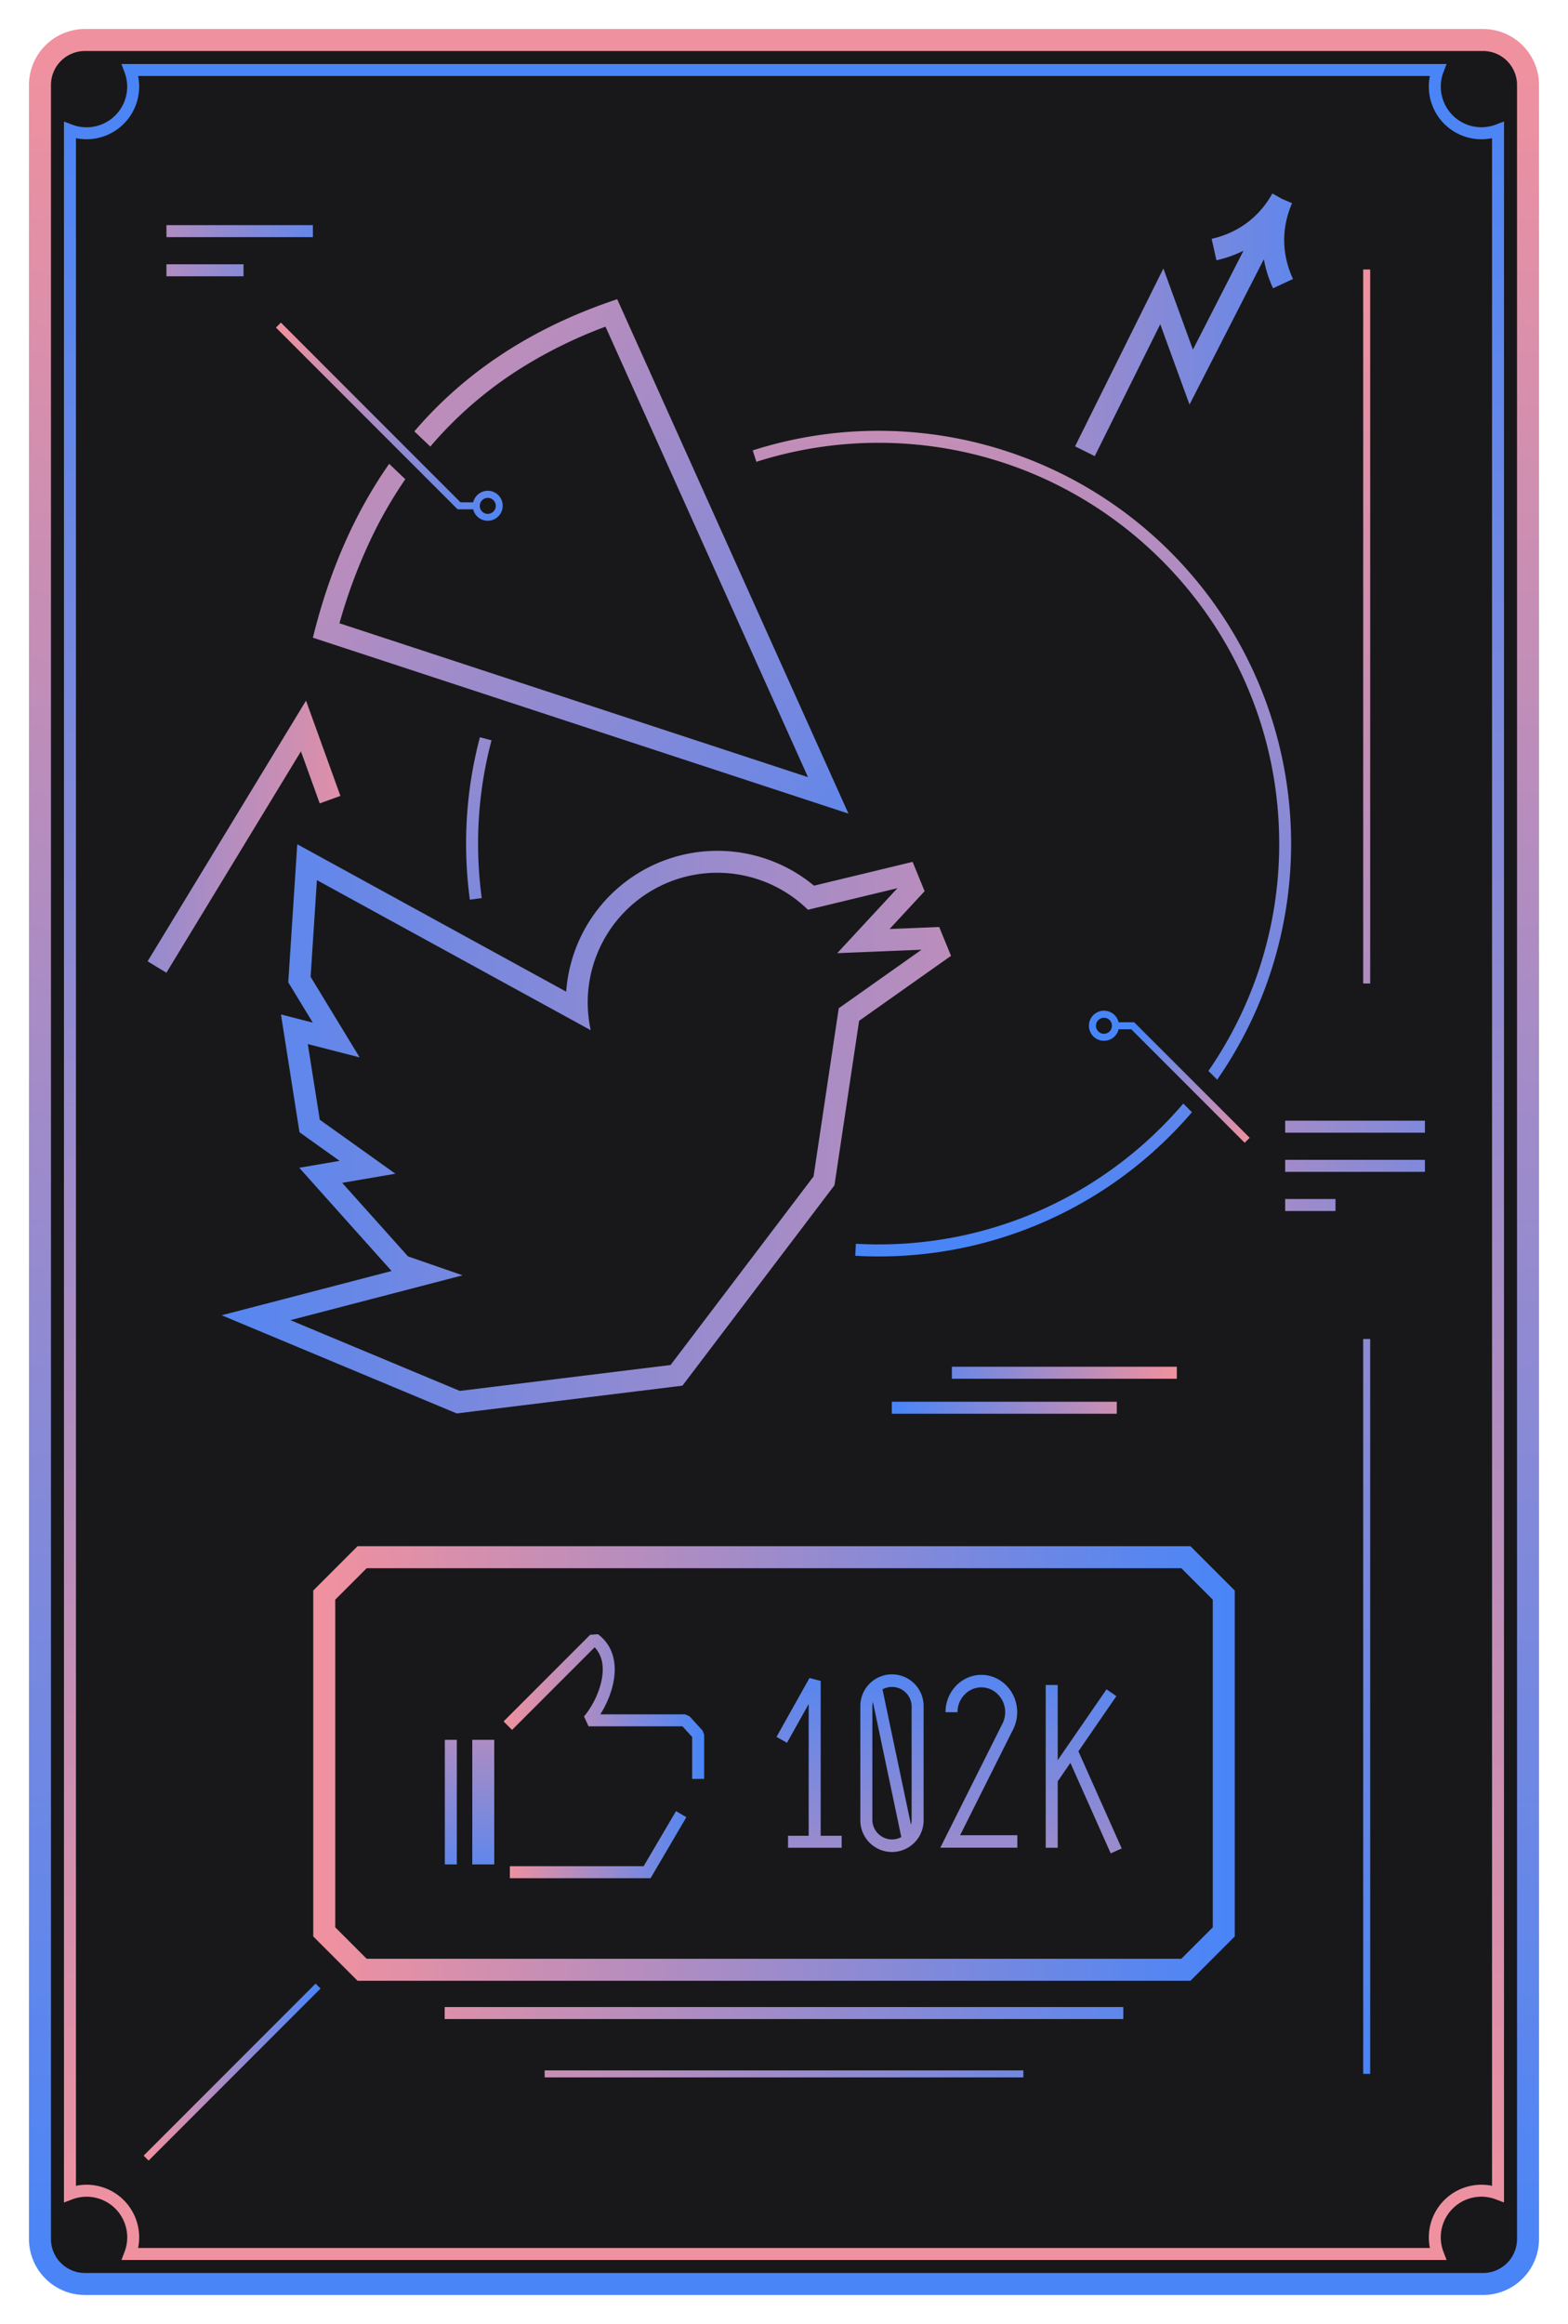 <svg xmlns="http://www.w3.org/2000/svg" xmlns:xlink="http://www.w3.org/1999/xlink" viewBox="0 0 1569 2324"><defs><style>.cls-1{fill:#18181a;}.cls-2{fill:url(#linear-gradient);}.cls-3{fill:url(#linear-gradient-2);}.cls-4{fill:url(#linear-gradient-3);}.cls-5{fill:url(#linear-gradient-4);}.cls-6{fill:url(#linear-gradient-5);}.cls-7{fill:url(#linear-gradient-6);}.cls-8{fill:url(#linear-gradient-7);}.cls-9{fill:url(#linear-gradient-8);}.cls-10{fill:url(#linear-gradient-9);}.cls-11{fill:url(#linear-gradient-10);}.cls-12{fill:url(#linear-gradient-11);}.cls-13{fill:url(#linear-gradient-12);}.cls-14{fill:url(#linear-gradient-13);}.cls-15{fill:url(#linear-gradient-14);}.cls-16{fill:url(#linear-gradient-15);}.cls-17{fill:url(#linear-gradient-16);}.cls-18{fill:url(#linear-gradient-17);}.cls-19{fill:url(#linear-gradient-18);}.cls-20{fill:url(#linear-gradient-19);}.cls-21{fill:url(#linear-gradient-20);}</style><linearGradient id="linear-gradient" x1="143.75" y1="2072.1" x2="320.74" y2="2072.1" gradientTransform="translate(1533.22 442.68) rotate(45)" gradientUnits="userSpaceOnUse"><stop offset="0.01" stop-color="#f0919f"/><stop offset="1" stop-color="#4885f8"/></linearGradient><linearGradient id="linear-gradient-2" x1="330.46" y1="2013.05" x2="1240" y2="2013.05" gradientTransform="matrix(1, 0, 0, 1, 0, 0)" xlink:href="#linear-gradient"/><linearGradient id="linear-gradient-3" x1="330.12" y1="2073.9" x2="1235.8" y2="2073.9" gradientTransform="matrix(1, 0, 0, 1, 0, 0)" xlink:href="#linear-gradient"/><linearGradient id="linear-gradient-4" x1="892.38" y1="1390.27" x2="1177.58" y2="1390.27" gradientUnits="userSpaceOnUse"><stop offset="0" stop-color="#4885f8"/><stop offset="0.99" stop-color="#f0919f"/></linearGradient><linearGradient id="linear-gradient-5" x1="960.16" y1="1165.84" x2="1649.34" y2="1165.84" gradientTransform="matrix(1, 0, 0, 1, 0, 0)" xlink:href="#linear-gradient"/><linearGradient id="linear-gradient-6" x1="768.33" y1="324.83" x2="1381.23" y2="324.83" gradientTransform="matrix(1, 0, 0, 1, 0, 0)" xlink:href="#linear-gradient"/><linearGradient id="linear-gradient-7" x1="-47.48" y1="836.69" x2="388.31" y2="836.69" xlink:href="#linear-gradient-4"/><linearGradient id="linear-gradient-8" x1="879.2" y1="1256.45" x2="879.2" y2="129.29" xlink:href="#linear-gradient-4"/><linearGradient id="linear-gradient-9" x1="1367.56" y1="2073.9" x2="1367.56" y2="269.48" xlink:href="#linear-gradient-4"/><linearGradient id="linear-gradient-10" x1="784.5" y1="29" x2="784.5" y2="2295" gradientTransform="matrix(1, 0, 0, 1, 0, 0)" xlink:href="#linear-gradient"/><linearGradient id="linear-gradient-11" x1="784.5" y1="64" x2="784.5" y2="2260" xlink:href="#linear-gradient-4"/><linearGradient id="linear-gradient-12" x1="1125.86" y1="1040.59" x2="1239.39" y2="1154.45" xlink:href="#linear-gradient-4"/><linearGradient id="linear-gradient-13" x1="313.46" y1="1763.5" x2="1235.54" y2="1763.5" gradientTransform="matrix(1, 0, 0, 1, 0, 0)" xlink:href="#linear-gradient"/><linearGradient id="linear-gradient-14" x1="130.9" y1="1128.84" x2="1333.63" y2="1128.84" xlink:href="#linear-gradient-4"/><linearGradient id="linear-gradient-15" x1="185.42" y1="213.72" x2="969.59" y2="927.32" gradientUnits="userSpaceOnUse"><stop offset="0" stop-color="#f0919f"/><stop offset="1" stop-color="#4885f8"/></linearGradient><linearGradient id="linear-gradient-16" x1="503.9" y1="1756.22" x2="704.61" y2="1756.22" gradientTransform="matrix(1, 0, 0, 1, 0, 0)" xlink:href="#linear-gradient"/><linearGradient id="linear-gradient-17" x1="469.85" y1="1627.69" x2="469.85" y2="1903.54" gradientTransform="matrix(1, 0, 0, 1, 0, 0)" xlink:href="#linear-gradient"/><linearGradient id="linear-gradient-18" x1="949.72" y1="2066.89" x2="949.72" y2="1640.75" gradientTransform="matrix(1, 0, 0, 1, 0, 0)" xlink:href="#linear-gradient"/><linearGradient id="linear-gradient-19" x1="37.07" y1="250.71" x2="368.09" y2="250.71" gradientTransform="matrix(1, 0, 0, 1, 0, 0)" xlink:href="#linear-gradient"/><linearGradient id="linear-gradient-20" x1="298.15" y1="317.25" x2="500.78" y2="530.85" xlink:href="#linear-gradient-15"/></defs><g id="Layer_4" data-name="Layer 4"><rect class="cls-1" x="40.3" y="41.71" width="1488.4" height="2240.59" rx="43.34"/></g><g id="final"><rect class="cls-2" x="110.59" y="2068.6" width="243.3" height="7" transform="translate(-1397.17 771.12) rotate(-45)"/><rect class="cls-3" x="444.96" y="2007.05" width="679.09" height="12"/><rect class="cls-4" x="545.01" y="2070.4" width="478.98" height="7"/><path class="cls-5" d="M1177.58,1378.74H952.48v-12h225.1Zm-60.09,23H892.38v12h225.11Z"/><path class="cls-6" d="M1425.84,1171.84H1286v-12h139.82Zm0-51.15H1286v12h139.82ZM1336.36,1199H1286v12h50.34Z"/><path class="cls-7" d="M1293.83,279c-7.95-17.17-14.58-44.25-.95-75.8l-10.1-4.36-9.6-5.37c-16.77,30-42.3,41.21-60.76,45.33l4.79,21.47a119.27,119.27,0,0,0,27.08-9.55l-50.62,98.9-29.55-81.13-88.38,177.87,19.7,9.79L1161,324.23l29.27,80.35,74.4-145.38a118.25,118.25,0,0,0,9.2,29.07Z"/><polygon class="cls-8" points="147.7 961.31 166.49 972.74 301.13 751.35 319.92 803.38 340.61 795.9 306.21 700.65 147.7 961.31"/><path class="cls-9" d="M470.16,899.67a418.78,418.78,0,0,1-3.77-56,414,414,0,0,1,13.84-106.42l11.6,3.09a402,402,0,0,0-13.44,103.33,406.21,406.21,0,0,0,3.66,54.42Zm747.79,180A413,413,0,0,0,753.21,450.4l3.66,11.42a400.76,400.76,0,0,1,122.33-19c221,0,400.82,179.81,400.82,400.82a398.57,398.57,0,0,1-70.84,227.3Zm-33.9,23.89c-73.57,86.15-182.94,140.86-304.85,140.86-7.58,0-15.24-.22-22.77-.64l-.67,12c7.75.44,15.64.66,23.44.66a411.63,411.63,0,0,0,291.91-120.91q11.28-11.28,21.59-23.29Z"/><path class="cls-10" d="M1371.06,2073.9h-7V1339h7Zm0-1804.42h-7v714h7Z"/><path class="cls-11" d="M1484,2295H85a56.06,56.06,0,0,1-56-56V85A56.06,56.06,0,0,1,85,29H1484a56.06,56.06,0,0,1,56,56V2239A56.06,56.06,0,0,1,1484,2295ZM85,51A34,34,0,0,0,51,85V2239a34,34,0,0,0,34,34H1484a34,34,0,0,0,34-34V85a34,34,0,0,0-34-34Z"/><path class="cls-12" d="M1447.52,2260h-1326l3.11-8.14a40.63,40.63,0,0,0-52.45-52.45L64,2202.52v-2081l8.14,3.11a40.63,40.63,0,0,0,52.45-52.45L121.48,64h1326l-3.11,8.14a40.65,40.65,0,0,0,52.45,52.45l8.14-3.11v2081l-8.14-3.11a40.63,40.63,0,0,0-52.45,52.45ZM138.18,2248H1430.82a52.65,52.65,0,0,1,62.18-62.18V138.18A52.65,52.65,0,0,1,1430.82,76H138.18A52.69,52.69,0,0,1,76,138.18V2185.82A52.65,52.65,0,0,1,138.18,2248Z"/><path class="cls-13" d="M1135.87,1023.26l-1-1h-15.55a15.05,15.05,0,1,0,0,7h12.65l113.52,113.52,5-5Zm-31.2,10.52a8,8,0,1,1,8-8A8.06,8.06,0,0,1,1104.67,1033.78Z"/><path class="cls-14" d="M1191.2,1546.21H357.8l-44.34,44.34v345.9l44.34,44.34h833.4l44.34-44.34v-345.9Zm22.34,381.13-31.46,31.45H366.92l-31.46-31.45V1599.66l31.46-31.45h815.16l31.46,31.45Z"/><path class="cls-15" d="M939.81,927l-18.57.76L890.16,929l24-25.89L925.2,891.2l-12-29.32-20.36,4.91-78.29,18.88a151.67,151.67,0,0,0-248,106L327.72,860.83l-30.28-16.58L295.2,878.7l-6.31,96.68-.45,6.94,3.61,5.93L313,1022.63l-31.87-8.18,5.2,33,11.91,75.66,1.44,9.13,7.52,5.37,32.63,23.26-1.15.19-39.22,6.71L326,1197.47,391.83,1271,285,1298.83l-63.2,16.44,60.26,25.15,169.55,70.77,5.38,2.24,5.78-.71,210.89-25.92,9.22-1.14,5.62-7.4,143.1-188.52,3.4-4.48.84-5.56,23.81-158.89,75.19-53.12,16.78-11.85Zm-100.53,81.28-25.21,168.18L671,1365l-210.89,25.92-169.55-70.76,172.35-44.84-54.65-18.92-65.86-73.56,53.25-9.11-75.67-54L308,1044.07l51.85,13.32-49.05-80.58,6.31-96.68,274,150.07A129.66,129.66,0,0,1,808.46,909.77L898,888.18l-60.24,65,84.37-3.46Z"/><path class="cls-16" d="M617.6,299.21c-84.5,28.05-151.87,72.4-203,132.17l16,15.19c1.92-2.26,3.85-4.5,5.82-6.71A396.42,396.42,0,0,1,519,369.66a461.93,461.93,0,0,1,86.88-43L808.51,777.16,339.68,623.27a528.12,528.12,0,0,1,35.45-92.46,435.13,435.13,0,0,1,30.43-51.59l-16.14-15.37q-51.78,74-76.33,173.84L849,813.62Z"/><path class="cls-17" d="M703.05,1730.67l1.56,4v44.23h-12V1737l-9.68-10.67h-94l-4.56-9.9C595,1704,604.76,1682.34,602.88,1665a29.9,29.9,0,0,0-7.84-17.73l-82.66,82.65-8.48-8.48,86.65-86.65,7.86-.55c9.54,7.22,15.06,17.13,16.4,29.47,1.87,17.21-5.15,36.45-14.09,50.64h84.87l4.44,2Zm-59,135.53H510.19v12H651l35.8-61-10.35-6.07Z"/><path class="cls-18" d="M472.57,1739.83h22v124.6h-22Zm-27.45,124.6h12v-124.6h-12Z"/><path class="cls-19" d="M821.19,1835.78h21v12H788.53v-12h20.66V1704l-21.69,38.8L777,1736.9,810,1678l11.23,2.93Zm103-129.19v113.18a31.66,31.66,0,1,1-63.31,0V1706.59a31.66,31.66,0,1,1,63.31,0Zm-31.65-19.66a19.47,19.47,0,0,0-9.48,2.45l28.48,135.32a19.54,19.54,0,0,0,.65-4.93V1706.59A19.67,19.67,0,0,0,892.57,1686.93Zm0,152.5a19.51,19.51,0,0,0,9.34-2.37L873.48,1702a19.47,19.47,0,0,0-.57,4.61v113.18A19.68,19.68,0,0,0,892.57,1839.43Zm121.7-111,.1-.22a38.24,38.24,0,0,0,3.47-16c0-20.59-16.08-37.34-35.84-37.34s-35.85,16.75-35.85,37.34h12c0-13.7,10.7-24.84,23.85-24.84s23.84,11.14,23.84,24.84a25.46,25.46,0,0,1-2.26,10.5l-62.65,125H1018v-12.5H960.73Zm102.86-32.3-9.88-6.81-48.83,70.84V1685h-12v162.78h12v-66.47l12.69-18.42,40.35,90.46,11-4.89-43.33-97.14Z"/><path class="cls-20" d="M313.09,237.13H166.56v-12H313.09Zm-69.41,27.16H166.56v12h77.12Z"/><path class="cls-21" d="M488.1,490.79a15.06,15.06,0,0,0-14.62,11.55H460.83L281.08,322.59l-4.95,5L456.9,508.31l1,1h15.55a15,15,0,1,0,14.62-18.55Zm0,23.1a8,8,0,1,1,8-8.05A8.06,8.06,0,0,1,488.1,513.89Z"/></g></svg>